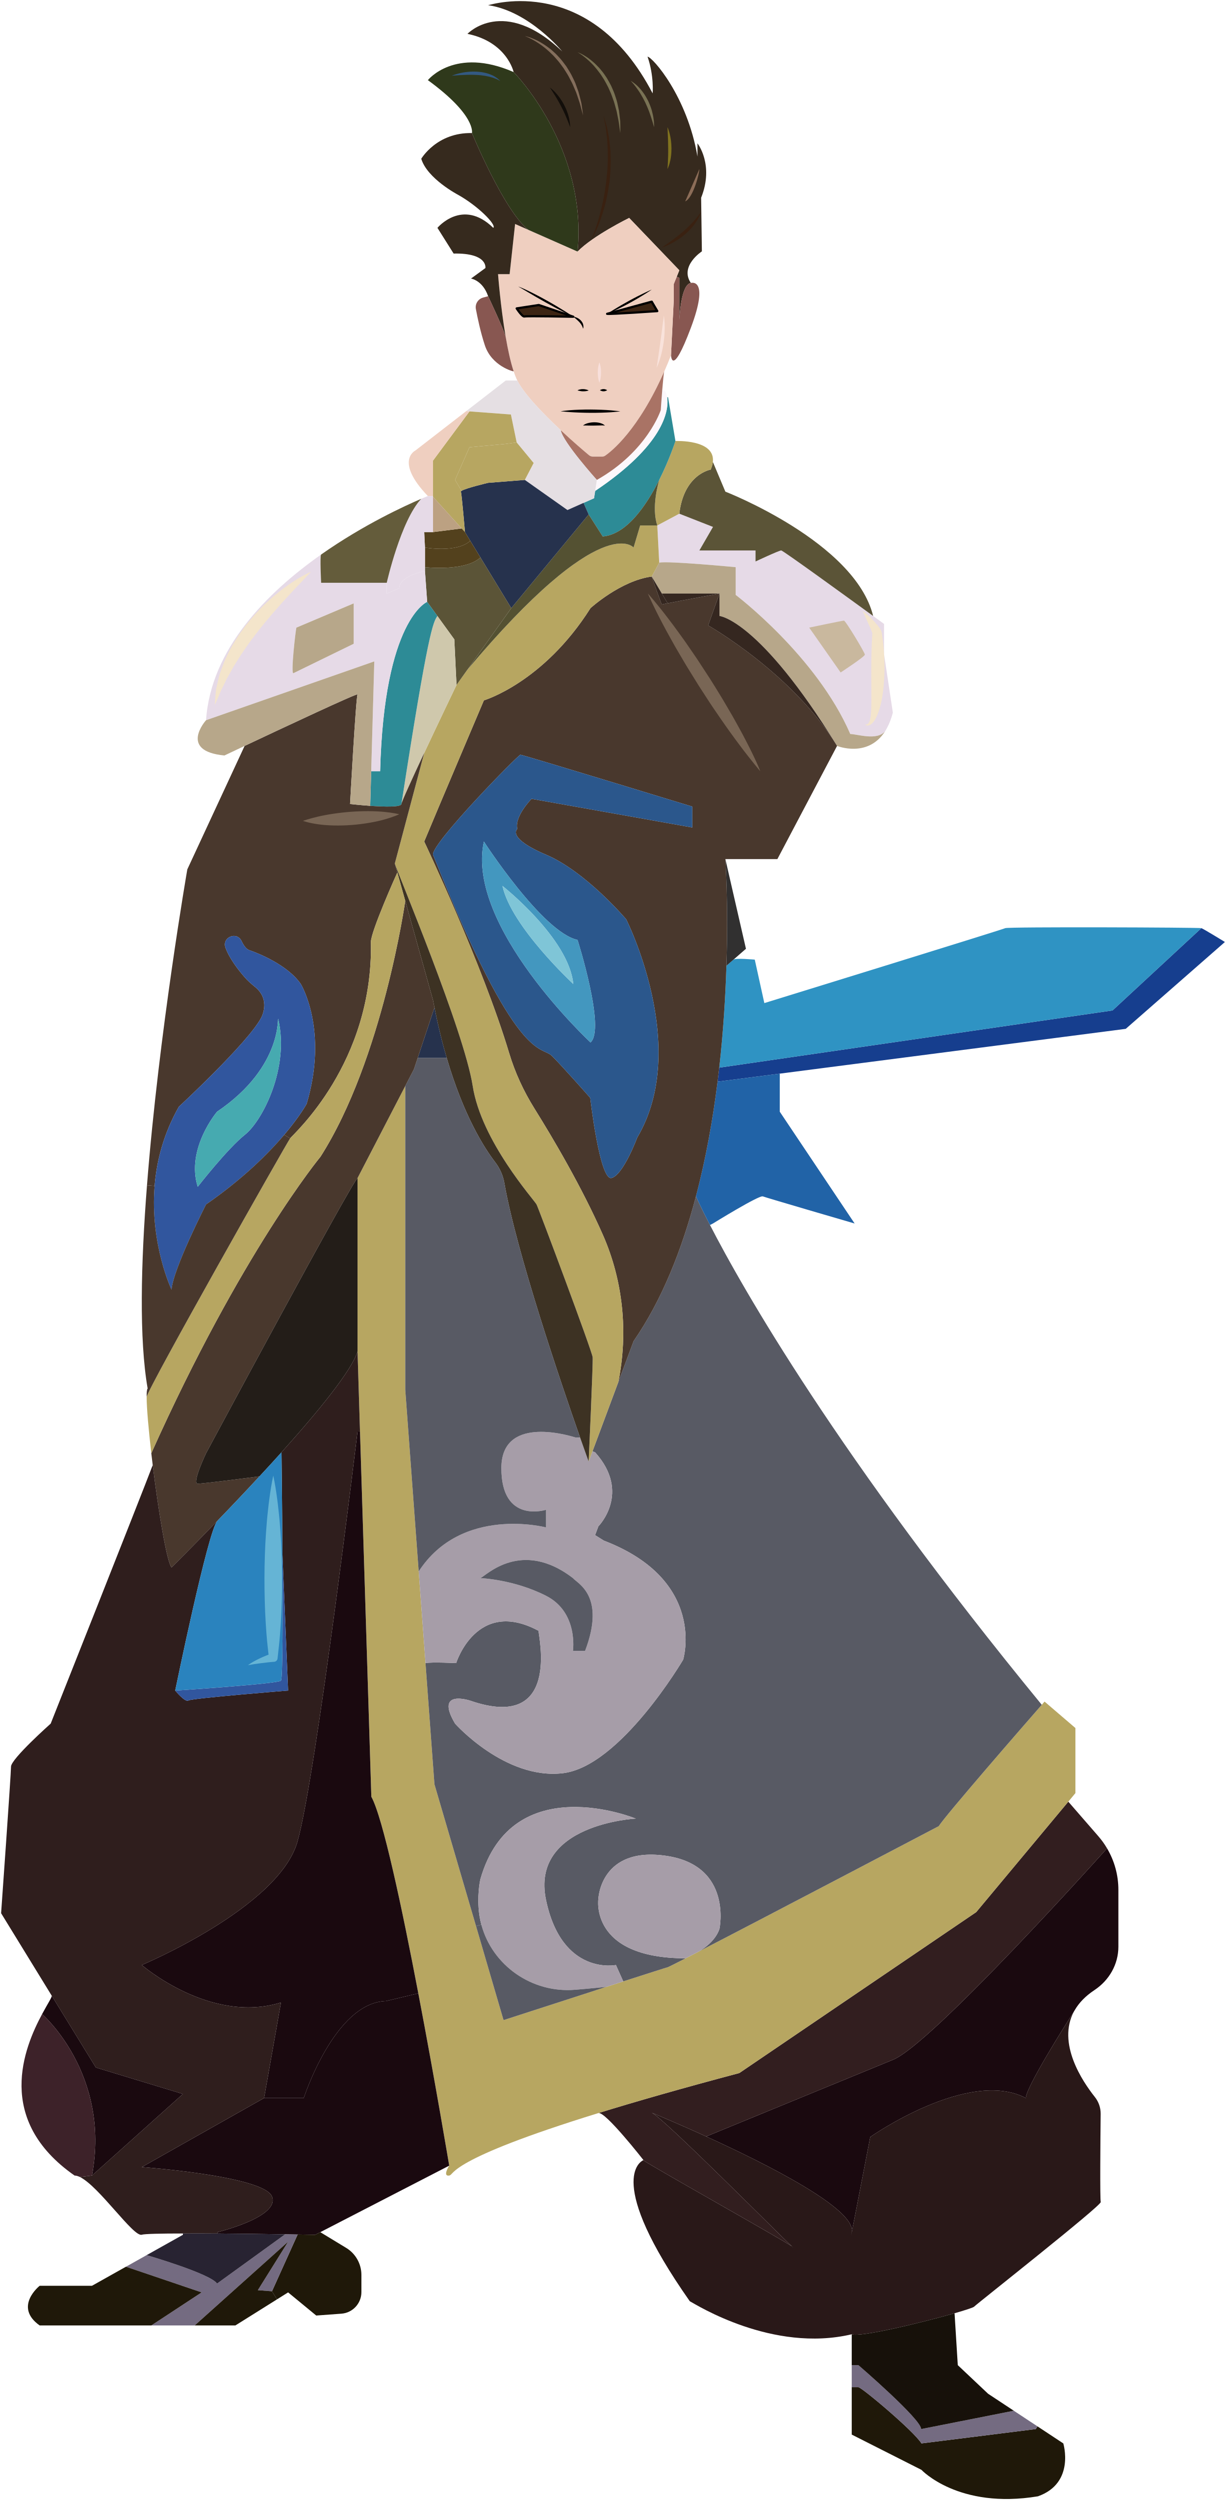 <?xml version="1.0" encoding="utf-8"?>
<!-- Generator: Adobe Illustrator 20.0.0, SVG Export Plug-In . SVG Version: 6.00 Build 0)  -->
<svg version="1.1" id="图层_2" xmlns="http://www.w3.org/2000/svg" xmlns:xlink="http://www.w3.org/1999/xlink" x="0px" y="0px"
	 viewBox="0 0 278.167 567.041" enable-background="new 0 0 278.167 567.041" xml:space="preserve">
<g id="XMLID_1_">
	<g>
		<path fill="#163E8E" d="M277.92,213.649l-22.5,19.7l-78.5,10.16l-14.11,1.82c0.13-1.06,0.26-2.12,0.38-3.18l89.23-12.97
			l20.16-18.67C273.08,210.679,277.92,213.649,277.92,213.649z"/>
		<path fill="#2F93C3" d="M272.58,210.509l-20.16,18.67l-89.23,12.97c0.94-8.33,1.41-16.24,1.63-23.11l1.6-1.39
			c0.47-0.41,4.83,0,4.83,0l2.17,9.86c0,0,54-16.66,54.66-17C228.75,210.179,272.08,210.349,272.58,210.509z"/>
		<path fill="#1A090F" d="M253.75,428.629v12.9c0,3.99-2.09,7.62-5.41,9.82c-2.09,1.38-3.53,2.92-4.47,4.53
			c-0.05,0.08-0.11,0.18-0.18,0.3c-1.84,2.87-10.94,17.27-10.94,19.67c-13-6.84-35.3,8.83-35.3,8.83s-3.64,18.84-4.34,22.37
			c0.03-0.2,0.08-0.46,0.14-0.78c0.99-5.24-19.25-15.43-33.02-21.7l42.35-17.39c8.84-3.5,48.6-47.96,48.6-47.96
			C252.86,422.059,253.75,425.299,253.75,428.629z"/>
		<path fill="#291818" d="M193.03,507.469c0.01-0.03,0.01-0.07,0.02-0.11c0.02-0.07,0.04-0.16,0.05-0.26
			c-0.02,0.1-0.04,0.19-0.05,0.26C193.04,507.409,193.03,507.439,193.03,507.469z M179.69,509.499c0.16,0.14,0.24,0.21,0.23,0.18
			C179.91,509.659,179.83,509.599,179.69,509.499z M179.68,509.489c-2.78-2.54-29.05-29.05-31.78-30.3
			c0.46,0.19,5.63,2.32,12.33,5.38c13.77,6.27,34.01,16.46,33.02,21.7c-0.06,0.32-0.11,0.58-0.14,0.78
			c0.7-3.53,4.34-22.37,4.34-22.37s22.3-15.67,35.3-8.83c0-2.4,9.1-16.8,10.94-19.67c-3.92,7.24,1.92,15.91,4.71,19.42
			c0.87,1.09,1.34,2.43,1.33,3.82c-0.06,5.53-0.18,19.41,0.02,20.01c0.25,0.75-28,23-28.75,23.75c-0.19,0.19-1.91,0.76-4.42,1.48
			c-7.31,2.09-21.28,5.49-23.33,4.77c-18,4.25-35.34-6.75-36.75-7.5c-19.23-27.4-11.19-31.69-10.54-31.99
			C146.28,490.449,176.67,507.469,179.68,509.489z M193.01,507.589c0-0.01,0-0.03,0.01-0.06
			C193.01,507.549,193.01,507.579,193.01,507.589z"/>
		<path fill="#321E1F" d="M147.9,479.189c2.73,1.25,29,27.76,31.78,30.3c-3.01-2.02-33.4-19.04-33.72-19.55
			c0.03,0,0.04-0.01,0.04-0.01s-8.7-11.14-10.23-10.67c8.35-2.58,18.82-5.58,31.98-9.08l53.75-36.5l20.89-25.05l6.79,7.81
			c0.76,0.87,1.43,1.8,2,2.78c0,0-39.76,44.46-48.6,47.96l-42.35,17.39C153.53,481.509,148.36,479.379,147.9,479.189z"/>
		<path fill="#B7A661" d="M94.91,452.099c-3.71-19.45-8.04-39.83-10.66-44.59l-2.57-82.85l-0.56-18.15v-39.31l10.83-20.89v68.87
			l3.05,41.23l1.54,20.79l2.03,27.48l9.44,32.19l6.24,21.31c0,0,12.72-4.12,23.3-7.54c0.01,0,0.02,0,0.02,0
			c1.33-0.44,2.61-0.85,3.84-1.24v-0.01c5.51-1.77,9.76-3.13,10.09-3.21c0.15-0.04,1.64-0.78,4.06-2.02
			c0.71-0.36,1.49-0.77,2.35-1.21c0.14-0.07,0.28-0.15,0.42-0.22c16.03-8.27,54.67-28.55,54.67-28.55
			c1.35-2.25,19.7-23.33,23.37-27.52c0.4-0.47,0.63-0.73,0.63-0.73l7,6v14.76l-1.61,1.94l-20.89,25.05l-53.75,36.5
			c-13.16,3.5-23.63,6.5-31.98,9.08c-34.6,10.68-32.58,13.97-33.85,14.17c-1.52,0.24-0.13-2.05-0.01-2.24
			c0.01-0.01,0.01-0.01,0.01-0.01S98.74,472.129,94.91,452.099z"/>
		<path fill="#1F1809" d="M241.25,554.179c0,0,2.75,9-5.75,12c-18.04,3-26.43-6-26.43-6l-15.82-8v-10.75h1.51
			c0.74,0,12.63,10,14.31,12.75l25.93-3.25l0.4-0.61L241.25,554.179z"/>
		<path fill="#746B81" d="M235.4,550.319l-0.4,0.61l-25.93,3.25c-1.68-2.75-13.57-12.75-14.31-12.75h-1.51v-5h1.51
			c0,0,14.24,12.25,14.24,14.5l21.02-4.16L235.4,550.319z"/>
		<path fill="#17110A" d="M224.19,542.919l5.83,3.85l-21.02,4.16c0-2.25-14.24-14.5-14.24-14.5h-1.51v-7
			c2.05,0.72,16.02-2.68,23.33-4.77l0.73,11.77L224.19,542.919z"/>
		<path fill="#585A64" d="M236.37,386.659c-3.67,4.19-22.02,25.27-23.37,27.52c0,0-38.64,20.28-54.67,28.55
			c4.22-2.33,4.92-5.3,4.92-5.3s3-14.25-12-16.5s-15.48,9.67-15.48,9.67s-2.15,13.53,19.79,13.56c-2.42,1.24-3.91,1.98-4.06,2.02
			c-0.33,0.08-4.58,1.44-10.09,3.21l-1.66-3.71c0,0-12.25,2.5-15.86-14.75s20.36-18.46,20.36-18.46s-28-11.54-35.25,13.71
			c0,0-0.66,2.67-0.42,6.48c0.08,1.33,0.3,2.62,0.63,3.86l-1.2,0.35l-9.44-32.19l-2.03-27.48c1.46-0.27,6.96,0,6.96,0
			s4.64-14.88,18.69-7.32c0,1.3,5.06,22.92-15.44,15.86c0,0-8.25-2.81-3.5,5.19c0,0,11.33,12.75,24.41,11.25
			c13.09-1.5,27.34-25.75,27.34-25.75s5.5-18.02-18-27.01l-1.98-1.24l0.75-2c0,0,7.52-7.59-0.75-16.79l-0.59-0.22l5.88-15.76v-0.01
			l3.44-9.22c6.46-9.33,10.99-20.83,14.15-32.84h0.01c0,0,0.96,2.21,3.18,6.5C168.52,292.259,190.03,330.179,236.37,386.659z"/>
		<path fill="#E6DAE7" d="M200.58,148.349l2,13.29c-0.35,1.33-0.78,2.45-1.29,3.39l-0.01,0.01c-0.13,0.26-0.27,0.51-0.42,0.75
			c0,0.02-0.02,0.04-0.03,0.05c-1.81,2.24-6.4,0.64-7.91,0.64c-7.67-17.71-26-31.55-26-31.55v-6.29c0,0-15.34-1.46-17.35-1.03
			l-0.44-8.43l5-2.67l7.64,3l-3.09,5.34h12.74v2.5c0,0,5.33-2.5,5.83-2.5c0.4,0,14.94,10.56,20.86,14.86
			c1.52,1.11,2.47,1.8,2.47,1.8V148.349z"/>
		<path fill="#B7A78A" d="M192.92,166.479c1.51,0,6.1,1.6,7.91-0.64c-3.94,6.17-10.91,3.34-10.91,3.34
			c-17.67-28.67-26.67-29.47-26.67-29.47v-5.09h-13.08l-2.29-3.83l-0.01-0.02l1.7-3.16c2.01-0.43,17.35,1.03,17.35,1.03v6.29
			C166.92,134.929,185.25,148.769,192.92,166.479z"/>
		<path fill="#2163A7" d="M176.92,252.139l16.99,25.36c-0.61-0.17-20-5.83-20.83-6.15c-0.83-0.34-11.34,6.16-11.34,6.16l-0.65,0.33
			c-2.22-4.29-3.18-6.5-3.18-6.5h-0.01c2.27-8.61,3.84-17.49,4.91-26.01l14.11-1.82V252.139z"/>
		<path fill="#49382D" d="M164.82,219.039c-0.22,6.87-0.69,14.78-1.63,23.11c-0.12,1.06-0.25,2.12-0.38,3.18
			c-1.07,8.52-2.64,17.4-4.91,26.01c-3.16,12.01-7.69,23.51-14.15,32.84l-3.44,9.22c2.23-11.2,1.09-22.85-3.51-33.3
			c-4.79-10.88-11.35-21.97-15.52-28.65c-2.47-3.95-4.43-8.19-5.77-12.65c-6.06-20.14-19.26-47.93-19.26-47.93
			c2.82-6.78,13.54-32.02,13.54-32.02s13.47-3.97,24.19-20.92c0,0,6.85-6.24,13.89-7.16l0.01,0.02c0.12,0.37,2.18,6.31,2.29,6.31
			c0.02-0.02,0.51-0.12,1.31-0.27c3.31-0.66,11.77-2.21,11.77-2.21l-2.58,7.23c0,0,19.25,10.91,29.25,27.33l-13.54,25.67h-11.8
			C164.58,194.849,165.27,204.709,164.82,219.039z M157.08,187.679v-4.74c0,0-38.5-11.76-39-11.76s-20.19,20.09-19.83,22.67
			c19.12,48,24.5,43.16,27,45.66s8.67,9.5,8.67,9.5s2.16,18.84,4.83,18.17c2.67-0.67,5.83-9.17,5.83-9.17
			c12.17-20.5-2.5-49.5-2.5-49.5s-9.16-10.83-18.19-14.66c-9.03-3.84-6.52-5.84-6.52-5.84c-0.7-2.83,3.23-6.83,3.23-6.83
			L157.08,187.679z"/>
		<path fill="#5B5437" d="M198.11,139.709c-5.92-4.3-20.46-14.86-20.86-14.86c-0.5,0-5.83,2.5-5.83,2.5v-2.5h-12.74l3.09-5.34
			l-7.64-3c1.04-9,7.12-10,7.12-10c0.28-0.65,0.44-1.23,0.49-1.75l2.84,6.75C164.58,111.509,193.96,122.909,198.11,139.709z"/>
		<path fill="#352720" d="M189.92,169.179c-10-16.42-29.25-27.33-29.25-27.33l2.58-7.23v5.09
			C163.25,139.709,172.25,140.509,189.92,169.179z"/>
		<path fill="#313030" d="M164.58,194.849l4.67,20.34l-2.83,2.46l-1.6,1.39C165.27,204.709,164.58,194.849,164.58,194.849z"/>
		<path fill="#A69DA8" d="M151.25,420.929c15,2.25,12,16.5,12,16.5s-0.7,2.97-4.92,5.3c-0.14,0.07-0.28,0.15-0.42,0.22
			c-0.86,0.44-1.64,0.85-2.35,1.21c-21.94-0.03-19.79-13.56-19.79-13.56S136.25,418.679,151.25,420.929z"/>
		<path fill="#352720" d="M150.17,134.619h13.08c0,0-8.46,1.55-11.77,2.21L150.17,134.619z"/>
		<path fill="#B7A661" d="M153.25,100.029c0,0,9.06-0.43,8.49,4.73c-0.05,0.52-0.21,1.1-0.49,1.75c0,0-6.08,1-7.12,10l-5,2.67
			c-1.39-4.13,0.28-9.79,0.43-10.29c0-0.02,0.01-0.03,0.01-0.04C151.92,104.179,153.25,100.029,153.25,100.029z"/>
		<path fill="#362A1E" d="M158.25,32.509c0,0,3.83,4.84,0.83,12.34l0.17,12.16c0,0-5.12,3.34-2.5,7.17
			c-2.33,0.33-2.62,8.33-2.62,8.33v-9.5l-0.59-0.24l0.59-1.47l-11.38-11.87c0,0-8.17,4-11.71,7.63c2.29-23.8-14.5-40.71-14.5-40.71
			s-1.5-6.84-10.48-8.67c0,0,8.19-8.67,21.52,4c0,0-7.5-9.17-16.83-10.5c0.83-0.17,23.17-7.17,37.33,20c0,0,0.34-4-1.16-8.33
			c1.19,0.16,9,9,11.33,22.66V32.509z"/>
		<path fill="#885751" d="M156.75,64.179c0,0,4.33-1.33,0,10.17s-4.5,6.21-4.5,6.21l0.62-12.5v-3.63l0.67-1.66l0.59,0.24v9.5
			C154.13,72.509,154.42,64.509,156.75,64.179z"/>
		<path fill="#2B578C" d="M157.08,182.939v4.74l-36.48-6.5c0,0-3.93,4-3.23,6.83c0,0-2.51,2,6.52,5.84
			c9.03,3.83,18.19,14.66,18.19,14.66s14.67,29,2.5,49.5c0,0-3.16,8.5-5.83,9.17c-2.67,0.67-4.83-18.17-4.83-18.17s-6.17-7-8.67-9.5
			s-7.88,2.34-27-45.66c-0.36-2.58,19.33-22.67,19.83-22.67S157.08,182.939,157.08,182.939z M133.98,236.429
			c3.49-3-2.94-23.25-2.94-23.25c-7.96-1.75-21.25-22.31-21.25-22.31C105.58,210.069,133.98,236.429,133.98,236.429z"/>
		<path fill="#A69DA8" d="M130.64,326.049l0.97-0.02c1.21,3.42,1.95,5.48,1.95,5.48l0.87-2.34l0.59,0.22
			c8.27,9.2,0.75,16.79,0.75,16.79l-0.75,2l1.98,1.24c23.5,8.99,18,27.01,18,27.01s-14.25,24.25-27.34,25.75
			c-13.08,1.5-24.41-11.25-24.41-11.25c-4.75-8,3.5-5.19,3.5-5.19c20.5,7.06,15.44-14.56,15.44-15.86
			c-14.05-7.56-18.69,7.32-18.69,7.32s-5.5-0.27-6.96,0L95,356.409c9.75-15.02,28.89-9.98,28.89-9.98v-4c0,0-10.18,3.3-10.14-9.5
			C113.79,321.299,128.04,325.229,130.64,326.049z M132.75,374.429c4.75-12.5-1.71-15.25-2.75-16.5c-11.75-9-19.75-0.5-21,0
			c0,0,7.5,0.25,14.89,4s6.11,12.5,6.11,12.5H132.75z"/>
		<path fill="#EFCFC0" d="M142.75,49.429l11.38,11.87l-0.59,1.47l-0.67,1.66v3.63l-0.62,12.5c-0.5,1.29-1.01,2.5-1.52,3.66
			c0,0,0,0-0.01,0.01c-5.87,13.32-11.97,18.13-13.41,19.12c-0.19,0.14-0.42,0.21-0.66,0.21h-2.15c-0.32,0-0.64-0.12-0.88-0.33
			c-0.95-0.79-3.54-2.98-6.4-5.66v-0.01c-3.88-3.63-8.29-8.15-9.85-11.26c-0.29-0.59-0.57-1.29-0.83-2.09
			c-0.71-2.12-1.3-4.88-1.79-7.72c-0.01-0.04-0.02-0.09-0.03-0.15c-1.17-6.86-1.72-14.16-1.72-14.16h2.63l1.24-11.38l2.99,1.32
			l0.01,0.01l11.17,4.93C134.58,53.429,142.75,49.429,142.75,49.429z M149.13,70.559l-1.26-2.14l-10.12,2.76
			C138.5,71.299,149.13,70.559,149.13,70.559z M130.08,71.839l-0.85-0.29l-6.98-2.37l-5.02,0.77c0,0,1.28,1.99,1.78,1.83
			C119.51,71.629,130.08,71.839,130.08,71.839z"/>
		<path fill="#2D8B96" d="M151.57,90.079l1.68,9.95c0,0-1.33,4.15-3.68,8.82c0,0.01-0.01,0.02-0.01,0.04
			c-2.92,5.78-7.38,12.33-12.81,12.79l-3.19-5l-1.16-2.62l2.38-1.05l0.26-1.67c15.33-10.27,16.82-18.05,16.33-21.23L151.57,90.079z"
			/>
		<path fill="#352720" d="M150.17,134.619l1.31,2.21c-0.8,0.15-1.29,0.25-1.31,0.27c-0.11,0-2.17-5.94-2.29-6.31L150.17,134.619z"/>
		<path fill="#FCF7FB" d="M151.37,90.109c0.49,3.18-1,10.96-16.33,21.23l0.38-2.49c11.5-6.5,14.5-15.84,14.5-15.84
			s0.15-2.26,0.33-4.49l0.48,0.04C150.92,88.659,151.23,89.189,151.37,90.109z"/>
		<path fill="#A97365" d="M150.72,84.229c-0.12,0.31-0.3,2.28-0.47,4.29c-0.18,2.23-0.33,4.49-0.33,4.49s-3,9.34-14.5,15.84
			c0,0-7.71-8.56-8.2-11.28c2.86,2.68,5.45,4.87,6.4,5.66c0.24,0.21,0.56,0.33,0.88,0.33h2.15c0.24,0,0.47-0.07,0.66-0.21
			C138.75,102.359,144.85,97.549,150.72,84.229z"/>
		<path fill="#B7A661" d="M96.25,190.869c0,0,13.2,27.79,19.26,47.93c1.34,4.46,3.3,8.7,5.77,12.65
			c4.17,6.68,10.73,17.77,15.52,28.65c4.6,10.45,5.74,22.1,3.51,33.3v0.01l-5.88,15.76l-0.87,2.34c0,0,1.02-22.33,0.91-23.66
			c-0.11-1.34-12.22-33.67-12.73-34.67c-0.52-1-12.55-14.35-14.49-26.88c-1.95-12.52-17.1-48.43-17.67-50.45l6.67-25.07
			c3.44-7.33,7.33-15.43,7.33-15.43l2.43-3.41l0.01-0.01c30.66-36.48,37.73-27.74,37.73-27.74l1.5-5.01h3.88l0.44,8.43l-1.7,3.16
			c-7.04,0.92-13.89,7.16-13.89,7.16c-10.72,16.95-24.19,20.92-24.19,20.92S99.07,184.089,96.25,190.869z"/>
		<path fill="#3C2413" d="M147.87,68.419l1.26,2.14c0,0-10.63,0.74-11.38,0.62L147.87,68.419z"/>
		<path fill="#545132" d="M149.13,119.179h-3.88l-1.5,5.01c0,0-7.07-8.74-37.73,27.74l9.98-14l17.56-21.25l3.19,5
			c5.43-0.46,9.89-7.01,12.81-12.79C149.41,109.389,147.74,115.049,149.13,119.179z"/>
		<path fill="#A69DA8" d="M141.41,449.389v0.01c-1.23,0.39-2.51,0.8-3.84,1.24c0,0-0.01,0-0.02,0c-0.3,0.03-3.38,0.35-7.02,0.65
			c-9.88,0.84-18.85-5.55-21.32-14.77c-0.33-1.24-0.55-2.53-0.63-3.86c-0.24-3.81,0.42-6.48,0.42-6.48
			c7.25-25.25,35.25-13.71,35.25-13.71s-23.97,1.21-20.36,18.46s15.86,14.75,15.86,14.75L141.41,449.389z"/>
		<path fill="#585A64" d="M130.53,451.289c3.64-0.3,6.72-0.62,7.02-0.65c-10.58,3.42-23.3,7.54-23.3,7.54l-6.24-21.31l1.2-0.35
			C111.68,445.739,120.65,452.129,130.53,451.289z"/>
		<path fill="#E5DFE3" d="M106.52,93.309l-0.74-0.06l8.97-6.95h2.62c1.56,3.11,5.97,7.63,9.85,11.26v0.01
			c0.49,2.72,8.2,11.28,8.2,11.28l-0.38,2.49l-0.26,1.67l-2.38,1.05l-3.65,1.62l-9.67-6.83l2-3.84l-3.85-4.66l-1.31-6.34
			L106.52,93.309z"/>
		<path fill="#3D3223" d="M134.47,307.849c0.11,1.33-0.91,23.66-0.91,23.66s-0.74-2.06-1.95-5.48
			c-4.29-12.24-14.41-41.95-17.18-57.72c-0.3-1.74-1.03-3.36-2.11-4.76c-2.44-3.19-7.12-10.49-10.97-23.62
			c-1-3.4-1.94-7.2-2.77-11.41c-0.12-0.55-0.22-1.11-0.33-1.67l-6.3-22.53l-1.8-6.44c0-0.01,0-0.01,0-0.01l-0.57-2.02
			c0.57,2.02,15.72,37.93,17.67,50.45c1.94,12.53,13.97,25.88,14.49,26.88C122.25,274.179,134.36,306.509,134.47,307.849z"/>
		<path fill="#4397BF" d="M131.04,213.179c0,0,6.43,20.25,2.94,23.25c0,0-28.4-26.36-24.19-45.56
			C109.79,190.869,123.08,211.429,131.04,213.179z M114,200.929c2,9.25,16.08,22.25,16.08,22.25
			C129.07,212.789,114,200.929,114,200.929z"/>
		<path fill="#26324D" d="M132.4,114.059l1.16,2.62L116,137.929l-7-11.5l-2.3-3.77l-1.2-1.98c0,0-0.75-8.67-0.92-9.17
			c-0.02-0.05,0.04-0.12,0.15-0.19c0.95-0.61,6.02-1.81,6.02-1.81l8.33-0.66l9.67,6.83L132.4,114.059z"/>
		<path fill="#585A64" d="M130,357.929c1.04,1.25,7.5,4,2.75,16.5H130c0,0,1.28-8.75-6.11-12.5s-14.89-4-14.89-4
			C110.25,357.429,118.25,348.929,130,357.929z"/>
		<path fill="#585A64" d="M131.61,326.029l-0.97,0.02c-2.6-0.82-16.85-4.75-16.89,6.88c-0.04,12.8,10.14,9.5,10.14,9.5v4
			c0,0-19.14-5.04-28.89,9.98l-3.05-41.23v-68.87v-0.01l1.97-3.79l0.87-2.62l0.13,0.04c0.66,0,6.43,0,6.43,0
			c3.85,13.13,8.53,20.43,10.97,23.62c1.08,1.4,1.81,3.02,2.11,4.76C117.2,284.079,127.32,313.789,131.61,326.029z"/>
		<path fill="#2F391B" d="M116.54,16.349c0,0,16.79,16.91,14.5,40.71l-11.17-4.93l-0.01-0.01c-5.55-4.4-12.78-21.94-12.78-21.94
			s1-4-10-12C97.08,18.179,103.16,10.509,116.54,16.349z"/>
		<path fill="#3C2413" d="M129.23,71.549l0.85,0.29c0,0-10.57-0.21-11.07-0.06c-0.5,0.16-1.78-1.83-1.78-1.83l5.02-0.77
			L129.23,71.549z"/>
		<path fill="#7FC5D7" d="M130.08,223.179c0,0-14.08-13-16.08-22.25C114,200.929,129.07,212.789,130.08,223.179z"/>
		<path fill="#B7A661" d="M117.23,100.349l3.85,4.66l-2,3.84l-8.33,0.66c0,0-5.07,1.2-6.02,1.81l-1.48-2.47l3.27-7.41l8.23-0.76
			L117.23,100.349z"/>
		<path fill="#362A1E" d="M119.86,52.119l-2.99-1.32l-1.24,11.38H113c0,0,0.55,7.3,1.72,14.16c-0.45-1.73-3.97-9.16-3.97-9.16
			c-1.25-3.62-3.88-4-3.88-4l3.26-2.38c0,0,0.62-3.45-7.21-3.29l-3.67-5.83c0,0,5.67-6.83,12.67,0c0.8-0.67-3.5-5-8-7.5
			c0,0-7-3.67-8.34-8.17c0,0,3.5-6,11.5-5.83C107.08,30.179,114.31,47.719,119.86,52.119z"/>
		<path fill="#B7A661" d="M100.49,101.439l6.03-8.13l9.4,0.7l1.31,6.34l-2.48,0.33l-8.23,0.76l-3.27,7.41l1.48,2.47
			c-0.11,0.07-0.17,0.14-0.15,0.19c0.17,0.5,0.92,9.17,0.92,9.17l-0.75-0.82l-6.5-7.18v-0.17v-8.05L100.49,101.439z"/>
		<path fill="#885751" d="M116.54,84.209c0.03,0.12-4.98-1.15-6.54-5.91c-0.97-2.94-1.65-6.18-2.03-8.21
			c-0.21-1.15,0.49-2.27,1.62-2.59l1.16-0.32c0,0,3.52,7.43,3.97,9.16c0.01,0.06,0.02,0.11,0.03,0.15
			C115.24,79.329,115.83,82.089,116.54,84.209z"/>
		<path fill="#5B5437" d="M109,126.429l7,11.5l-9.98,14l-0.01,0.01l-2.43,3.41l-0.5-10.34l-3.84-5.3l-2.32-3.2l-0.5-7v-0.87
			C96.42,128.639,105.58,129.679,109,126.429z"/>
		<path fill="#53411D" d="M106.7,122.659l2.3,3.77c-3.42,3.25-12.58,2.21-12.58,2.21v-4.45
			C96.42,124.189,103.66,125.469,106.7,122.659z"/>
		<path fill="#53411D" d="M105.5,120.679l1.2,1.98c-3.04,2.81-10.28,1.53-10.28,1.53l-0.17-3.51h2l6.5-0.82L105.5,120.679z"/>
		<path fill="#EFCFC0" d="M106.52,93.309l-6.03,8.13l-2.24,3.02v8.05h-1.17c-7.66-8-2.83-10.33-2.83-10.33l11.53-8.93L106.52,93.309
			z"/>
		<polygon fill="#BCA182" points="98.25,112.679 104.75,119.859 98.25,120.679 		"/>
		<path fill="#CFC8AC" d="M103.08,145.009l0.5,10.34c0,0-3.89,8.1-7.33,15.43c-2.68,5.72-5.09,10.98-5.17,11.57
			c6.09-39.34,7.17-41.17,8.16-42.64L103.08,145.009z"/>
		<path fill="#1A090F" d="M64.69,506.759c-4.25-0.06-9.94-0.14-15.37-0.18v-0.31c0,0,14.26-3.42,12.39-8.09
			c-1.87-4.67-29.54-6.67-29.54-6.67l27.75-15.66h9c0,0,7-21.67,18.66-22l7.33-1.75c3.83,20.03,7.01,39.08,7.01,39.08s0,0-0.01,0.01
			l-29.24,15.08l-1.16,0.6c0,0-1.54-0.03-4.01-0.07C66.66,506.789,65.72,506.769,64.69,506.759z"/>
		<path fill="#26324D" d="M101.35,239.929c0,0-5.77,0-6.43,0l-0.13-0.04l3.78-11.37h0.01
			C99.41,232.729,100.35,236.529,101.35,239.929z"/>
		<path fill="#2D8B96" d="M96.92,136.509l2.32,3.2c-0.99,1.47-2.07,3.3-8.16,42.64c-0.09,0.76-3.85,0.65-7.08,0.42l0.22-7.84h2.03
			C87.14,140.459,96.92,136.509,96.92,136.509z"/>
		<path fill="#49382D" d="M34.65,332.289c-0.11-0.9-0.22-1.79-0.32-2.67c20.41-45.56,38.39-67.27,38.39-67.27
			c14.15-22.17,19.23-58.03,19.23-58.03l6.3,22.53c0.11,0.56,0.21,1.12,0.33,1.67h-0.01l-3.78,11.37l-0.87,2.62l-1.97,3.79v0.01
			l-10.83,20.89c-1.54,1.31-34.37,62.42-34.37,62.42s-3.29,6.89-1.89,6.89c1.39,0,14.01-1.66,14.01-1.66
			c-3.33,3.6-6.63,7.07-9.55,10.09c-5.98,6.2-10.4,10.57-10.4,10.57C37.84,354.249,35.95,342.729,34.65,332.289z"/>
		<path fill="#E6DAE7" d="M98.25,112.679v8h-2l0.17,3.51v4.45v0.87c-6.17,1.34-5.84,3.89-5.84,3.89l-2.83,1.22v-2.44
			c0,0,3.17-14.1,7.83-19.05c0.96-0.41,1.5-0.62,1.5-0.62h1.17V112.679z"/>
		<path fill="#E6DAE7" d="M96.42,129.509l0.5,7c0,0-9.78,3.95-10.67,38.42h-2.03l0.7-24.92l-38.17,13.34
			c1.09-16.14,13.75-28.88,26.1-37.57c-0.3,0.31,0.01,6.4,0.01,6.4h14.89v2.44l2.83-1.22C90.58,133.399,90.25,130.849,96.42,129.509
			z M80.25,146.009v-9.16l-13,5.5c-0.17,0.5-1.33,10.66-0.67,10.33C67.25,152.349,80.25,146.009,80.25,146.009z"/>
		<path fill="#49382D" d="M84,182.769c3.23,0.23,6.99,0.34,7.08-0.42c0.08-0.59,2.49-5.85,5.17-11.57l-6.67,25.07l0.57,2.02
			c0,0,0,0,0,0.01c-0.19,0.42-6,13.34-6,15.77c0.57,27.47-17.57,43.53-18.32,44.53l-1.35-0.79c3.6-4.25,5.1-7.04,5.1-7.04
			c5-16.84-1.33-27.17-1.33-27.17c-3-4.33-9.67-7-11.67-7.67c-0.71-0.24-1.3-1.08-1.76-2.06c-1.09-2.32-4.54-0.87-3.65,1.53
			c0.88,2.41,2.89,5,4.29,6.61c0.72,0.84,1.55,1.56,2.41,2.26c3.68,2.97,1.38,7,1.38,7c-3,5.66-18.67,20.16-18.67,20.16
			c-3.49,6.13-5.04,12.31-5.5,17.96l-1.73-0.14c2.71-34.63,9.15-71.65,9.15-71.65l13-28c8.51-4.01,25.89-12.17,25.62-11.67
			c-0.37,0.67-1.7,24.84-1.7,24.84S81.56,182.599,84,182.769z"/>
		<path fill="#1A090F" d="M94.91,452.099l-7.33,1.75c-11.66,0.33-18.66,22-18.66,22h-9l3.83-21.67c-16.01,5-31.58-8.5-31.58-8.5
			s31.08-13,35.33-28s13.62-93,13.62-93l0.56-0.02l2.57,82.85C86.87,412.269,91.2,432.649,94.91,452.099z"/>
		<path fill="#B7A661" d="M90.15,197.879l1.8,6.44c0,0-5.08,35.86-19.23,58.03c0,0-17.98,21.71-38.39,67.27
			c-0.62-5.39-1.05-10.21-1.06-12.77c0,0,0,0,0-0.01c0.31-2.04,31.81-57.66,32.56-58.66s18.89-17.06,18.32-44.53
			C84.15,211.219,89.96,198.299,90.15,197.879z"/>
		<path fill="#645C3B" d="M95.58,113.129c-4.66,4.95-7.83,19.05-7.83,19.05H72.86c0,0-0.31-6.09-0.01-6.4
			C82.52,118.979,92,114.659,95.58,113.129z"/>
		<path fill="#B7A78A" d="M84.92,150.009l-0.7,24.92l-0.22,7.84c-2.44-0.17-4.58-0.42-4.58-0.42s1.33-24.17,1.7-24.84
			c0.27-0.5-17.11,7.66-25.62,11.67c-2.75,1.3-4.58,2.17-4.58,2.17c-10.5-1-4.17-8-4.17-8L84.92,150.009z"/>
		<path fill="#1F1809" d="M82,515.969v3.89c0,2.58-1.99,4.72-4.56,4.9l-5.69,0.42l-6.38-5.25l-2.52,1.58l-1.14-1.83l5.79-12.81
			v-0.07c2.47,0.04,4.01,0.07,4.01,0.07l1.16-0.6l5.88,3.57C80.69,511.139,82,513.459,82,515.969z"/>
		<path fill="#2F1E1D" d="M81.12,306.509l0.56,18.15l-0.56,0.02c0,0-9.37,78-13.62,93s-35.33,28-35.33,28s15.57,13.5,31.58,8.5
			l-3.83,21.67l-27.75,15.66c0,0,27.67,2,29.54,6.67c1.87,4.67-12.39,8.09-12.39,8.09v0.31c-2.74-0.02-5.42-0.03-7.82-0.01
			c-4.96,0-8.71,0.08-9.33,0.28c-1.89,0.6-9.67-10.96-14.04-13.09l2.74-0.33l20.63-18.5l-19.75-6l-10.02-16.3l-11.48-18.7
			c0,0,2.25-31.5,2.25-33.25s9-9.75,9-9.75s20.49-51.6,23.15-58.64c1.3,10.44,3.19,21.96,4.27,23.22c0,0,4.42-4.37,10.4-10.57
			c-2.13,2.2-9.57,38.49-9.57,38.49s2.25,2.75,3,2.25s22.62-2.25,22.62-2.25l-1.29-31c-0.07-11.93-0.21-23.04-0.21-23.04
			C72.24,320.079,79.81,310.829,81.12,306.509z"/>
		<path fill="#231D18" d="M81.12,267.199v39.31c-1.31,4.32-8.88,13.57-17.25,22.88c-1.65,1.83-3.33,3.66-5,5.46
			c0,0-12.62,1.66-14.01,1.66c-1.4,0,1.89-6.89,1.89-6.89S79.58,268.509,81.12,267.199z"/>
		<path fill="#B7A78A" d="M80.25,136.849v9.16c0,0-13,6.34-13.67,6.67c-0.66,0.33,0.5-9.83,0.67-10.33L80.25,136.849z"/>
		<path fill="#31569E" d="M68.25,223.179c0,0,6.33,10.33,1.33,27.17c0,0-1.5,2.79-5.1,7.04c-3.61,4.25-9.31,9.95-17.73,15.79
			c0,0-7.5,14.67-7.83,19.33c0,0-4.91-10.31-3.84-23.54c0.46-5.65,2.01-11.83,5.5-17.96c0,0,15.67-14.5,18.67-20.16
			c0,0,2.3-4.03-1.38-7c-0.86-0.7-1.69-1.42-2.41-2.26c-1.4-1.61-3.41-4.2-4.29-6.61c-0.89-2.4,2.56-3.85,3.65-1.53
			c0.46,0.98,1.05,1.82,1.76,2.06C58.58,216.179,65.25,218.849,68.25,223.179z M55.58,257.359c4-3.18,10.12-15.18,7.56-26.18
			c-0.32-1.37,1.48,10.57-13.89,20.96c0,0-7.12,8.37-4.39,17.04C44.86,269.179,51.58,260.539,55.58,257.359z"/>
		<path fill="#746B81" d="M67.5,506.799v0.07l-5.79,12.81l-3.21-0.25l6.87-11l-21.2,19h-9.84l11.42-7.5l-17.17-5.82l4.69-2.63
			c0,0,14.48,4.2,15.98,6.45l15.44-11.17C65.72,506.769,66.66,506.789,67.5,506.799z"/>
		<path fill="#49382D" d="M64.48,257.389l1.35,0.79c-0.75,1-32.25,56.62-32.56,58.66c-0.01-1.1,0.07-1.79,0.23-1.91
			c-1.95-11.19-1.54-28.33-0.15-46.1l1.73,0.14c-1.07,13.23,3.84,23.54,3.84,23.54c0.33-4.66,7.83-19.33,7.83-19.33
			C55.17,267.339,60.87,261.639,64.48,257.389z"/>
		<path fill="#31569E" d="M64.08,352.429l1.29,31c0,0-21.87,1.75-22.62,2.25s-3-2.25-3-2.25s23.24-1.5,24-2.25
			C64.15,380.779,64.16,366.069,64.08,352.429z"/>
		<polygon fill="#1F1809" points="65.37,508.429 58.5,519.429 61.71,519.679 62.85,521.509 53.4,527.429 44.17,527.429 		"/>
		<path fill="#282332" d="M64.69,506.759l-15.44,11.17c-1.5-2.25-15.98-6.45-15.98-6.45l8.23-4.61v-0.3
			c2.4-0.02,5.08-0.01,7.82,0.01C54.75,506.619,60.44,506.699,64.69,506.759z"/>
		<path fill="#2A83BE" d="M64.08,352.429c0.08,13.64,0.07,28.35-0.33,28.75c-0.76,0.75-24,2.25-24,2.25s7.44-36.29,9.57-38.49
			c2.92-3.02,6.22-6.49,9.55-10.09c1.67-1.8,3.35-3.63,5-5.46C63.87,329.389,64.01,340.499,64.08,352.429z"/>
		<path fill="#46AAB0" d="M63.14,231.179c2.56,11-3.56,23-7.56,26.18c-4,3.18-10.72,11.82-10.72,11.82
			c-2.73-8.67,4.39-17.04,4.39-17.04C64.62,241.749,62.82,229.809,63.14,231.179z"/>
		<path fill="#1F1809" d="M45.75,519.929l-11.42,7.5H9c-6-4.25,0-9,0-9h11.87l7.7-4.32h0.01L45.75,519.929z"/>
		<path fill="#1A090F" d="M41.5,474.929l-20.63,18.5c4.3-23.08-11.32-36.62-11.32-36.62c1.3-2.42,2.33-3.95,2.18-4.18l10.02,16.3
			L41.5,474.929z"/>
		<path fill="#3D2229" d="M9.55,456.809c0,0,15.62,13.54,11.32,36.62l-2.74,0.33c-0.44-0.21-0.85-0.33-1.21-0.33
			C-1.28,480.729,5.48,464.389,9.55,456.809z"/>
	</g>
	<g>
		
			<path fill="none" stroke="#000000" stroke-width="0.5" stroke-linecap="round" stroke-linejoin="round" stroke-miterlimit="10" d="
			M130.08,71.839l-0.85-0.29l-6.98-2.37l-5.02,0.77c0,0,1.28,1.99,1.78,1.83C119.51,71.629,130.08,71.839,130.08,71.839z"/>
		
			<path fill="none" stroke="#000000" stroke-width="0.5" stroke-linecap="round" stroke-linejoin="round" stroke-miterlimit="10" d="
			M137.75,71.179c0.75,0.12,11.38-0.62,11.38-0.62l-1.26-2.14L137.75,71.179z"/>
	</g>
</g>
<g opacity="0.67">
	<path fill="#FDEBE8" d="M150.625,71.554c0,0,0.133,0.75,0.18,1.887c0.048,1.136-0.014,2.654-0.222,4.156
		c-0.109,0.75-0.238,1.496-0.4,2.188c-0.158,0.692-0.33,1.333-0.511,1.872c-0.349,1.082-0.672,1.772-0.672,1.772
		s0.016-0.191,0.062-0.518c0.046-0.326,0.112-0.792,0.191-1.351c0.164-1.114,0.39-2.588,0.588-4.065
		c0.209-1.476,0.395-2.956,0.536-4.072C150.526,72.301,150.625,71.554,150.625,71.554z"/>
</g>
<g opacity="0.67">
	<path fill="#FBEABD" d="M70.583,129.679c0,0-1.645,1.732-4.111,4.329c-0.599,0.65-1.247,1.355-1.933,2.1
		c-0.692,0.734-1.375,1.55-2.103,2.367c-0.742,0.805-1.429,1.704-2.191,2.559c-0.708,0.898-1.455,1.789-2.157,2.709
		c-0.674,0.939-1.425,1.829-2.045,2.781c-0.628,0.947-1.318,1.838-1.858,2.775c-0.562,0.924-1.179,1.786-1.626,2.673
		c-0.243,0.436-0.479,0.861-0.707,1.272c-0.254,0.402-0.462,0.806-0.638,1.205c-0.366,0.792-0.735,1.513-1.065,2.157
		c-0.278,0.665-0.52,1.245-0.72,1.723c-0.408,0.963-0.678,1.52-0.678,1.52s0.012-0.6,0.098-1.66
		c0.052-0.527,0.078-1.184,0.202-1.917c0.152-0.724,0.327-1.546,0.555-2.438c0.178-0.913,0.573-1.822,0.929-2.817
		c0.337-1.007,0.827-2.001,1.339-3.033c0.481-1.051,1.122-2.049,1.752-3.078c0.604-1.05,1.386-1.991,2.088-2.994
		c0.754-0.96,1.545-1.89,2.341-2.787c0.833-0.861,1.624-1.739,2.476-2.496c0.828-0.783,1.664-1.498,2.48-2.147
		c0.79-0.677,1.602-1.241,2.339-1.771c1.484-1.048,2.793-1.813,3.732-2.307C70.016,129.903,70.583,129.679,70.583,129.679z"/>
</g>
<g opacity="0.67">
	<path fill="#FBEABD" d="M195.75,138.554c0,0,0.37,0.268,0.959,0.791c0.588,0.527,1.411,1.281,2.286,2.34
		c0.219,0.273,0.444,0.548,0.674,0.903c0.117,0.181,0.227,0.351,0.342,0.707c0.028,0.112,0.05,0.227,0.065,0.342l0.021,0.145
		l0.04,0.254c0.107,0.747,0.211,1.544,0.29,2.369c0.164,1.65,0.256,3.418,0.255,5.191c-0.012,3.542-0.4,7.131-1.317,9.764
		c-0.458,1.303-1.012,2.424-1.808,2.957c-0.169,0.145-0.412,0.19-0.57,0.233c-0.187-0.014-0.333-0.002-0.438-0.051
		c-0.21-0.098-0.3-0.153-0.3-0.153s0.11-0.006,0.315-0.019c0.096-0.003,0.202-0.082,0.309-0.12c0.091-0.109,0.201-0.163,0.275-0.324
		c0.174-0.26,0.271-0.688,0.363-1.167c0.091-0.482,0.112-1.07,0.164-1.69c0.084-2.535,0-5.976,0.008-9.436
		c0.009-1.73,0.034-3.466,0.092-5.099c0.039-0.82,0.077-1.612,0.113-2.363l0.02-0.307l0.009-0.132
		c-0.002,0.025,0.004,0.05,0.016,0.072c0.02,0.004-0.016-0.158-0.059-0.292c-0.082-0.281-0.214-0.591-0.337-0.879
		c-0.541-1.197-0.992-2.195-1.308-2.893C195.913,138.981,195.75,138.554,195.75,138.554z"/>
</g>
<g opacity="0.67">
	<path fill="#FCE7E8" d="M136,82.179c0,0,0.116,0.289,0.214,0.723c0.095,0.434,0.158,1.012,0.16,1.59
		c-0.002,0.578-0.064,1.156-0.159,1.59c-0.099,0.434-0.215,0.723-0.215,0.723s-0.116-0.289-0.215-0.723
		c-0.095-0.434-0.157-1.012-0.159-1.59c0.003-0.578,0.065-1.156,0.16-1.59C135.884,82.468,136,82.179,136,82.179z"/>
</g>
<g opacity="0.67">
	<path fill="#81CDE0" d="M62,334.679c0.375,1.719,0.641,3.438,0.872,5.156c0.131,0.859,0.214,1.719,0.309,2.578
		c0.092,0.859,0.196,1.719,0.262,2.578c0.3,3.438,0.468,6.875,0.528,10.312c0.058,3.438,0.02,6.875-0.13,10.313
		c-0.073,1.719-0.183,3.437-0.316,5.156c-0.133,1.719-0.34,3.438-0.527,5.156l-0.027,0.244c-0.044,0.403-0.372,0.705-0.762,0.732
		c-0.974,0.066-1.973,0.197-2.964,0.314c-0.995,0.123-1.986,0.268-2.995,0.46c0.83-0.611,1.749-1.096,2.677-1.542
		c0.935-0.444,1.879-0.815,2.864-1.183l-0.788,0.975c-0.187-1.719-0.393-3.437-0.527-5.156c-0.133-1.719-0.244-3.438-0.316-5.156
		c-0.149-3.438-0.187-6.875-0.13-10.313c0.06-3.437,0.228-6.875,0.528-10.312c0.066-0.859,0.17-1.719,0.262-2.578
		c0.095-0.859,0.179-1.719,0.309-2.578C61.359,338.116,61.625,336.398,62,334.679z"/>
</g>
<g opacity="0.67">
	<path fill="#3B1D0A" d="M133.984,54.606c0,0,0.068-0.094,0.17-0.283c0.09-0.197,0.219-0.472,0.366-0.845
		c0.315-0.731,0.669-1.815,1.081-3.113c0.415-1.298,0.788-2.844,1.162-4.501c0.18-0.83,0.341-1.694,0.493-2.572
		c0.112-0.884,0.285-1.775,0.345-2.679c0.102-0.899,0.205-1.799,0.233-2.69c0.024-0.445,0.047-0.886,0.071-1.322
		c-0.003-0.437-0.006-0.868-0.009-1.292c-0.002-0.424-0.004-0.842-0.006-1.25c-0.022-0.408-0.044-0.807-0.065-1.195
		c-0.037-0.778-0.075-1.515-0.181-2.188c-0.081-0.677-0.155-1.298-0.221-1.848c-0.103-0.545-0.192-1.02-0.266-1.411
		c-0.139-0.788-0.219-1.238-0.219-1.238s0.131,0.438,0.36,1.204c0.11,0.386,0.245,0.854,0.398,1.391
		c0.121,0.545,0.242,1.164,0.364,1.842c0.146,0.675,0.226,1.417,0.308,2.203c0.044,0.393,0.089,0.797,0.134,1.21
		c0.029,0.414,0.027,0.838,0.042,1.269c0.011,0.431,0.022,0.87,0.034,1.314c-0.015,0.444-0.031,0.893-0.046,1.345
		c-0.012,0.907-0.097,1.823-0.187,2.739c-0.078,0.918-0.27,1.82-0.401,2.715c-0.17,0.889-0.35,1.761-0.548,2.599
		c-0.408,1.675-0.919,3.202-1.397,4.491c-0.482,1.29-0.976,2.327-1.348,3.038c-0.175,0.358-0.358,0.629-0.467,0.81
		C134.062,54.522,133.984,54.606,133.984,54.606z"/>
</g>
<g opacity="0.67">
	<path d="M124.75,19.846c0,0,0.541,0.371,1.214,1.081c0.677,0.705,1.454,1.765,2.055,2.926c0.154,0.288,0.281,0.59,0.414,0.882
		c0.142,0.288,0.229,0.596,0.339,0.881c0.114,0.284,0.178,0.576,0.255,0.844c0.082,0.268,0.132,0.529,0.174,0.77
		c0.103,0.477,0.123,0.888,0.149,1.17c0.022,0.283,0.024,0.445,0.024,0.445s-0.067-0.151-0.167-0.415
		c-0.089-0.267-0.24-0.639-0.42-1.081c-0.169-0.445-0.393-0.952-0.63-1.492c-0.247-0.536-0.507-1.108-0.805-1.661
		c-0.572-1.118-1.215-2.203-1.728-3.008C125.124,20.378,124.75,19.846,124.75,19.846z"/>
</g>
<g opacity="0.67">
	<path fill="#AA8F7A" d="M119.083,8.179c0,0,0.365,0.06,0.982,0.259c0.302,0.113,0.681,0.229,1.091,0.419
		c0.42,0.17,0.878,0.396,1.364,0.671c0.483,0.277,0.998,0.598,1.521,0.967c0.517,0.378,1.067,0.776,1.57,1.265
		c0.537,0.453,1.018,0.996,1.516,1.538c0.484,0.554,0.918,1.165,1.37,1.759c0.383,0.641,0.805,1.26,1.146,1.91
		c0.321,0.66,0.655,1.302,0.919,1.947c0.237,0.655,0.466,1.289,0.683,1.889c0.179,0.612,0.314,1.2,0.456,1.736
		c0.149,0.535,0.258,1.031,0.305,1.481c0.064,0.445,0.12,0.834,0.165,1.153c0.082,0.639,0.129,1.004,0.129,1.004
		s-0.099-0.355-0.272-0.976c-0.082-0.31-0.181-0.687-0.294-1.119c-0.099-0.435-0.264-0.911-0.439-1.429
		c-0.177-0.518-0.35-1.085-0.566-1.67c-0.245-0.574-0.504-1.179-0.772-1.805c-0.275-0.621-0.638-1.224-0.949-1.864
		c-0.337-0.626-0.755-1.218-1.13-1.834c-0.43-0.577-0.842-1.173-1.302-1.713c-0.478-0.524-0.911-1.077-1.417-1.528
		c-0.475-0.483-0.971-0.909-1.448-1.311c-0.481-0.393-0.96-0.74-1.411-1.043c-0.459-0.293-0.877-0.567-1.267-0.781
		c-0.38-0.232-0.736-0.387-1.021-0.533C119.431,8.303,119.083,8.179,119.083,8.179z"/>
</g>
<g opacity="0.67">
	<path fill="#9A956F" d="M131.038,11.846c0,0,0.326,0.105,0.864,0.372c0.525,0.285,1.286,0.698,2.093,1.347
		c0.396,0.33,0.833,0.686,1.251,1.108c0.426,0.415,0.863,0.866,1.257,1.383c0.429,0.49,0.783,1.062,1.17,1.623
		c0.35,0.584,0.687,1.191,1.003,1.806c0.264,0.639,0.577,1.26,0.792,1.905c0.208,0.647,0.437,1.278,0.586,1.906
		c0.134,0.631,0.264,1.241,0.388,1.82c0.071,0.586,0.139,1.139,0.201,1.65c0.073,0.509,0.107,0.978,0.097,1.397
		c0.005,0.417,0.009,0.78,0.013,1.079c-0.003,0.596-0.004,0.937-0.004,0.937s-0.052-0.337-0.142-0.928
		c-0.04-0.294-0.089-0.652-0.145-1.061c-0.044-0.411-0.136-0.867-0.237-1.364c-0.099-0.496-0.206-1.033-0.319-1.601
		c-0.155-0.557-0.319-1.144-0.488-1.751c-0.164-0.607-0.428-1.204-0.629-1.831c-0.215-0.623-0.528-1.216-0.788-1.831
		c-0.298-0.596-0.615-1.185-0.944-1.752c-0.371-0.541-0.676-1.117-1.076-1.6c-0.368-0.508-0.748-0.978-1.13-1.409
		c-0.373-0.439-0.77-0.814-1.13-1.165c-0.741-0.682-1.404-1.207-1.894-1.542C131.338,12.011,131.038,11.846,131.038,11.846z"/>
</g>
<g opacity="0.67">
	<path fill="#9A956F" d="M143.112,18.354c0,0,0.172,0.083,0.45,0.27c0.268,0.196,0.662,0.475,1.076,0.876
		c0.41,0.402,0.871,0.898,1.284,1.489c0.434,0.578,0.806,1.254,1.159,1.937c0.319,0.7,0.598,1.417,0.802,2.106
		c0.189,0.694,0.338,1.346,0.405,1.916c0.102,0.562,0.089,1.045,0.117,1.375c0.015,0.332,0.012,0.522,0.012,0.522
		s-0.064-0.181-0.157-0.499c-0.091-0.318-0.212-0.772-0.393-1.303c-0.159-0.537-0.38-1.148-0.611-1.802
		c-0.256-0.645-0.532-1.327-0.851-1.991c-0.324-0.66-0.668-1.31-1.032-1.897c-0.352-0.595-0.731-1.118-1.057-1.57
		C143.655,18.889,143.112,18.354,143.112,18.354z"/>
</g>
<g opacity="0.67">
	<path fill="#A59620" d="M151.448,28.846c0,0,0.256,0.557,0.484,1.44c0.229,0.882,0.411,2.09,0.419,3.309
		c0,0.608-0.024,1.218-0.101,1.785c-0.064,0.567-0.171,1.092-0.292,1.533c-0.109,0.444-0.253,0.799-0.348,1.048
		c-0.097,0.248-0.162,0.385-0.162,0.385s0.001-0.155,0.019-0.418c0.032-0.261,0.04-0.638,0.065-1.083
		c0.048-0.891,0.086-2.066,0.069-3.244c-0.003-1.178-0.055-2.359-0.094-3.253C151.472,29.447,151.448,28.846,151.448,28.846z"/>
</g>
<path opacity="0.67" fill="#B68E74" d="M158.676,38.346c0.074,0.667-1.333,6.5-3.213,7.333"/>
<g opacity="0.67">
	<path fill="#3B1D0A" d="M150.172,56.179c0,0,0.149-0.125,0.424-0.324c0.275-0.196,0.667-0.476,1.137-0.813
		c0.938-0.666,2.169-1.557,3.302-2.555c0.578-0.486,1.115-1.016,1.614-1.518c0.233-0.265,0.487-0.5,0.696-0.748
		c0.206-0.251,0.423-0.473,0.601-0.696c0.354-0.446,0.671-0.811,0.856-1.092c0.201-0.271,0.326-0.423,0.326-0.423
		s-0.066,0.182-0.199,0.496c-0.13,0.315-0.334,0.758-0.63,1.267c-0.298,0.505-0.688,1.072-1.158,1.639
		c-0.471,0.565-1.024,1.126-1.613,1.642c-1.183,1.034-2.528,1.849-3.575,2.358C150.899,55.911,150.172,56.179,150.172,56.179z"/>
</g>
<g opacity="0.67">
	<path fill="none" d="M131.038,57.054"/>
</g>
<g opacity="0.67">
	<path fill="none" d="M116.538,16.346"/>
</g>
<g opacity="0.67">
	<path fill="none" d="M131.038,57.054"/>
</g>
<g opacity="0.67">
	<path fill="none" d="M116.538,16.346"/>
</g>
<g opacity="0.67">
	<path fill="#3669B3" d="M102.5,17.179c0,0,0.663-0.294,1.716-0.555c0.527-0.123,1.15-0.245,1.827-0.31
		c0.675-0.084,1.405-0.088,2.134-0.063c0.364,0.019,0.728,0.073,1.086,0.107c0.356,0.061,0.705,0.133,1.039,0.214
		c0.668,0.176,1.267,0.424,1.754,0.679c0.238,0.141,0.449,0.28,0.634,0.403c0.188,0.117,0.322,0.266,0.446,0.363
		c0.238,0.211,0.364,0.337,0.364,0.337s-0.169-0.075-0.446-0.216c-0.142-0.065-0.295-0.173-0.501-0.241
		c-0.204-0.072-0.431-0.153-0.67-0.252c-0.25-0.072-0.521-0.15-0.808-0.233c-0.286-0.078-0.601-0.118-0.914-0.195
		c-0.641-0.103-1.328-0.19-2.024-0.218c-0.695-0.039-1.394-0.047-2.051-0.028c-0.658,0.01-1.274,0.051-1.805,0.076
		C103.219,17.11,102.5,17.179,102.5,17.179z"/>
</g>
<g opacity="0.67">
	<path fill="#907D69" d="M147,134.621c0,0,0.511,0.558,1.353,1.568c0.843,1.009,2.028,2.463,3.379,4.253
		c0.68,0.893,1.416,1.859,2.159,2.905c0.75,1.041,1.555,2.13,2.335,3.29c0.784,1.158,1.631,2.331,2.423,3.566
		c0.802,1.229,1.617,2.478,2.431,3.726c0.793,1.262,1.591,2.522,2.348,3.78c0.774,1.247,1.482,2.509,2.194,3.712
		c0.717,1.201,1.364,2.39,1.984,3.514c0.629,1.118,1.193,2.195,1.706,3.194c1.041,1.988,1.845,3.685,2.384,4.887
		c0.548,1.197,0.802,1.912,0.802,1.912s-0.477-0.582-1.311-1.6c-0.823-1.022-1.996-2.485-3.334-4.283
		c-1.352-1.789-2.881-3.907-4.464-6.212c-0.781-1.159-1.622-2.335-2.419-3.566c-0.799-1.231-1.61-2.481-2.421-3.731
		c-0.785-1.267-1.57-2.534-2.342-3.781c-0.782-1.241-1.487-2.504-2.204-3.704c-0.72-1.198-1.368-2.387-1.995-3.506
		c-0.634-1.115-1.201-2.19-1.723-3.182c-1.053-1.98-1.873-3.667-2.434-4.856C147.292,135.319,147,134.621,147,134.621z"/>
</g>
<g opacity="0.67">
	<path fill="#907D69" d="M90.569,184.679c0,0-15.319,1.5-21.819,1.5"/>
	<path fill="#907D69" d="M90.569,184.679c0,0-0.327,0.163-0.908,0.385c-0.58,0.226-1.413,0.51-2.418,0.793
		c-2.011,0.566-4.722,1.049-7.459,1.256c-2.736,0.209-5.5,0.137-7.579-0.158c-1.039-0.146-1.906-0.327-2.51-0.49
		c-0.604-0.16-0.945-0.286-0.945-0.286s0.343-0.135,0.935-0.31c0.592-0.18,1.434-0.412,2.444-0.651
		c2.018-0.472,4.713-0.892,7.43-1.096c2.717-0.202,5.455-0.186,7.529,0.011c1.037,0.1,1.906,0.226,2.517,0.339
		C90.216,184.583,90.569,184.679,90.569,184.679z"/>
</g>
<g>
	<path d="M127.218,93.304c0,0,0.202-0.058,0.576-0.104c0.374-0.043,0.9-0.116,1.536-0.162c1.27-0.102,2.963-0.162,4.655-0.157
		c1.692,0.01,3.384,0.084,4.652,0.189c1.268,0.109,2.113,0.233,2.113,0.233s-0.847,0.108-2.116,0.197
		c-1.269,0.085-2.961,0.135-4.652,0.13c-1.691-0.01-3.381-0.076-4.649-0.164c-0.633-0.05-1.161-0.092-1.53-0.122
		C127.437,93.311,127.218,93.304,127.218,93.304z"/>
</g>
<g>
	<path d="M132.3,96.532c0.007,0.006,0.039-0.076,0.165-0.159c0.134-0.087,0.311-0.194,0.547-0.282
		c0.465-0.182,1.109-0.301,1.76-0.314c0.649-0.01,1.308,0.097,1.776,0.293c0.477,0.191,0.702,0.461,0.702,0.461
		s-0.09-0.005-0.224-0.025c-0.137-0.02-0.335-0.013-0.564-0.015c-0.458,0.009-1.068,0.022-1.679,0.034
		c-0.611,0.007-1.229-0.002-1.695-0.013c-0.229,0-0.439-0.022-0.562-0.008C132.387,96.505,132.299,96.537,132.3,96.532z"/>
</g>
<g>
	<path d="M131.038,88.554c-0.008-0.001,0.139-0.121,0.385-0.188c0.24-0.07,0.562-0.122,0.881-0.112
		c0.319,0.004,0.635,0.069,0.87,0.139c0.235,0.071,0.388,0.16,0.388,0.16s-0.162,0.071-0.401,0.121
		c-0.239,0.049-0.555,0.089-0.868,0.079C131.662,88.749,131.059,88.538,131.038,88.554z"/>
</g>
<g>
	<path d="M136.125,88.498c0-0.019,0.406-0.267,0.812-0.25c0.406-0.018,0.813,0.23,0.813,0.25c0,0.019-0.406,0.268-0.813,0.25
		C136.531,88.765,136.125,88.518,136.125,88.498z"/>
</g>
<g>
	<path d="M130.083,71.835c0,0,0.249,0.008,0.593,0.131c0.165,0.072,0.37,0.145,0.562,0.273c0.199,0.117,0.385,0.284,0.564,0.46
		c0.162,0.192,0.317,0.396,0.409,0.618c0.104,0.215,0.138,0.443,0.16,0.627c0.035,0.379-0.087,0.613-0.072,0.611
		c0,0-0.025-0.059-0.056-0.158c-0.018-0.1-0.084-0.233-0.145-0.386c-0.133-0.306-0.372-0.655-0.662-0.972
		c-0.296-0.312-0.63-0.608-0.897-0.828C130.272,71.992,130.083,71.835,130.083,71.835z"/>
</g>
<g>
	<path d="M117.583,65.012c0,0,0.215,0.037,0.582,0.193c0.365,0.154,0.879,0.367,1.481,0.661c1.208,0.577,2.795,1.389,4.35,2.258
		c1.558,0.864,3.085,1.783,4.219,2.491c1.134,0.709,1.868,1.219,1.868,1.219s-0.814-0.37-2.006-0.974
		c-1.192-0.604-2.77-1.432-4.323-2.3c-1.557-0.863-3.09-1.768-4.239-2.447c-0.574-0.339-1.052-0.621-1.387-0.819
		C117.799,65.096,117.583,65.012,117.583,65.012z"/>
</g>
<g>
	<path d="M147.875,65.679c0,0-0.592,0.418-1.51,0.991c-0.918,0.572-2.155,1.313-3.42,2.001c-1.263,0.694-2.553,1.337-3.533,1.797
		c-0.486,0.237-0.907,0.405-1.196,0.533c-0.291,0.124-0.466,0.178-0.466,0.178s0.607-0.391,1.529-0.958
		c0.922-0.565,2.162-1.299,3.426-1.988c1.262-0.694,2.55-1.34,3.525-1.809C147.206,65.957,147.875,65.679,147.875,65.679z"/>
</g>
<g id="XMLID_4_">
	<g>
		<path fill="#C9B89E" d="M196.23,148.479c0,0.45-5.5,4.04-5.5,4.04l-7.13-10.17c0,0,7.5-1.58,7.88-1.59
			C191.86,140.759,196.23,148.019,196.23,148.479z"/>
	</g>
	<g>
	</g>
</g>
</svg>
